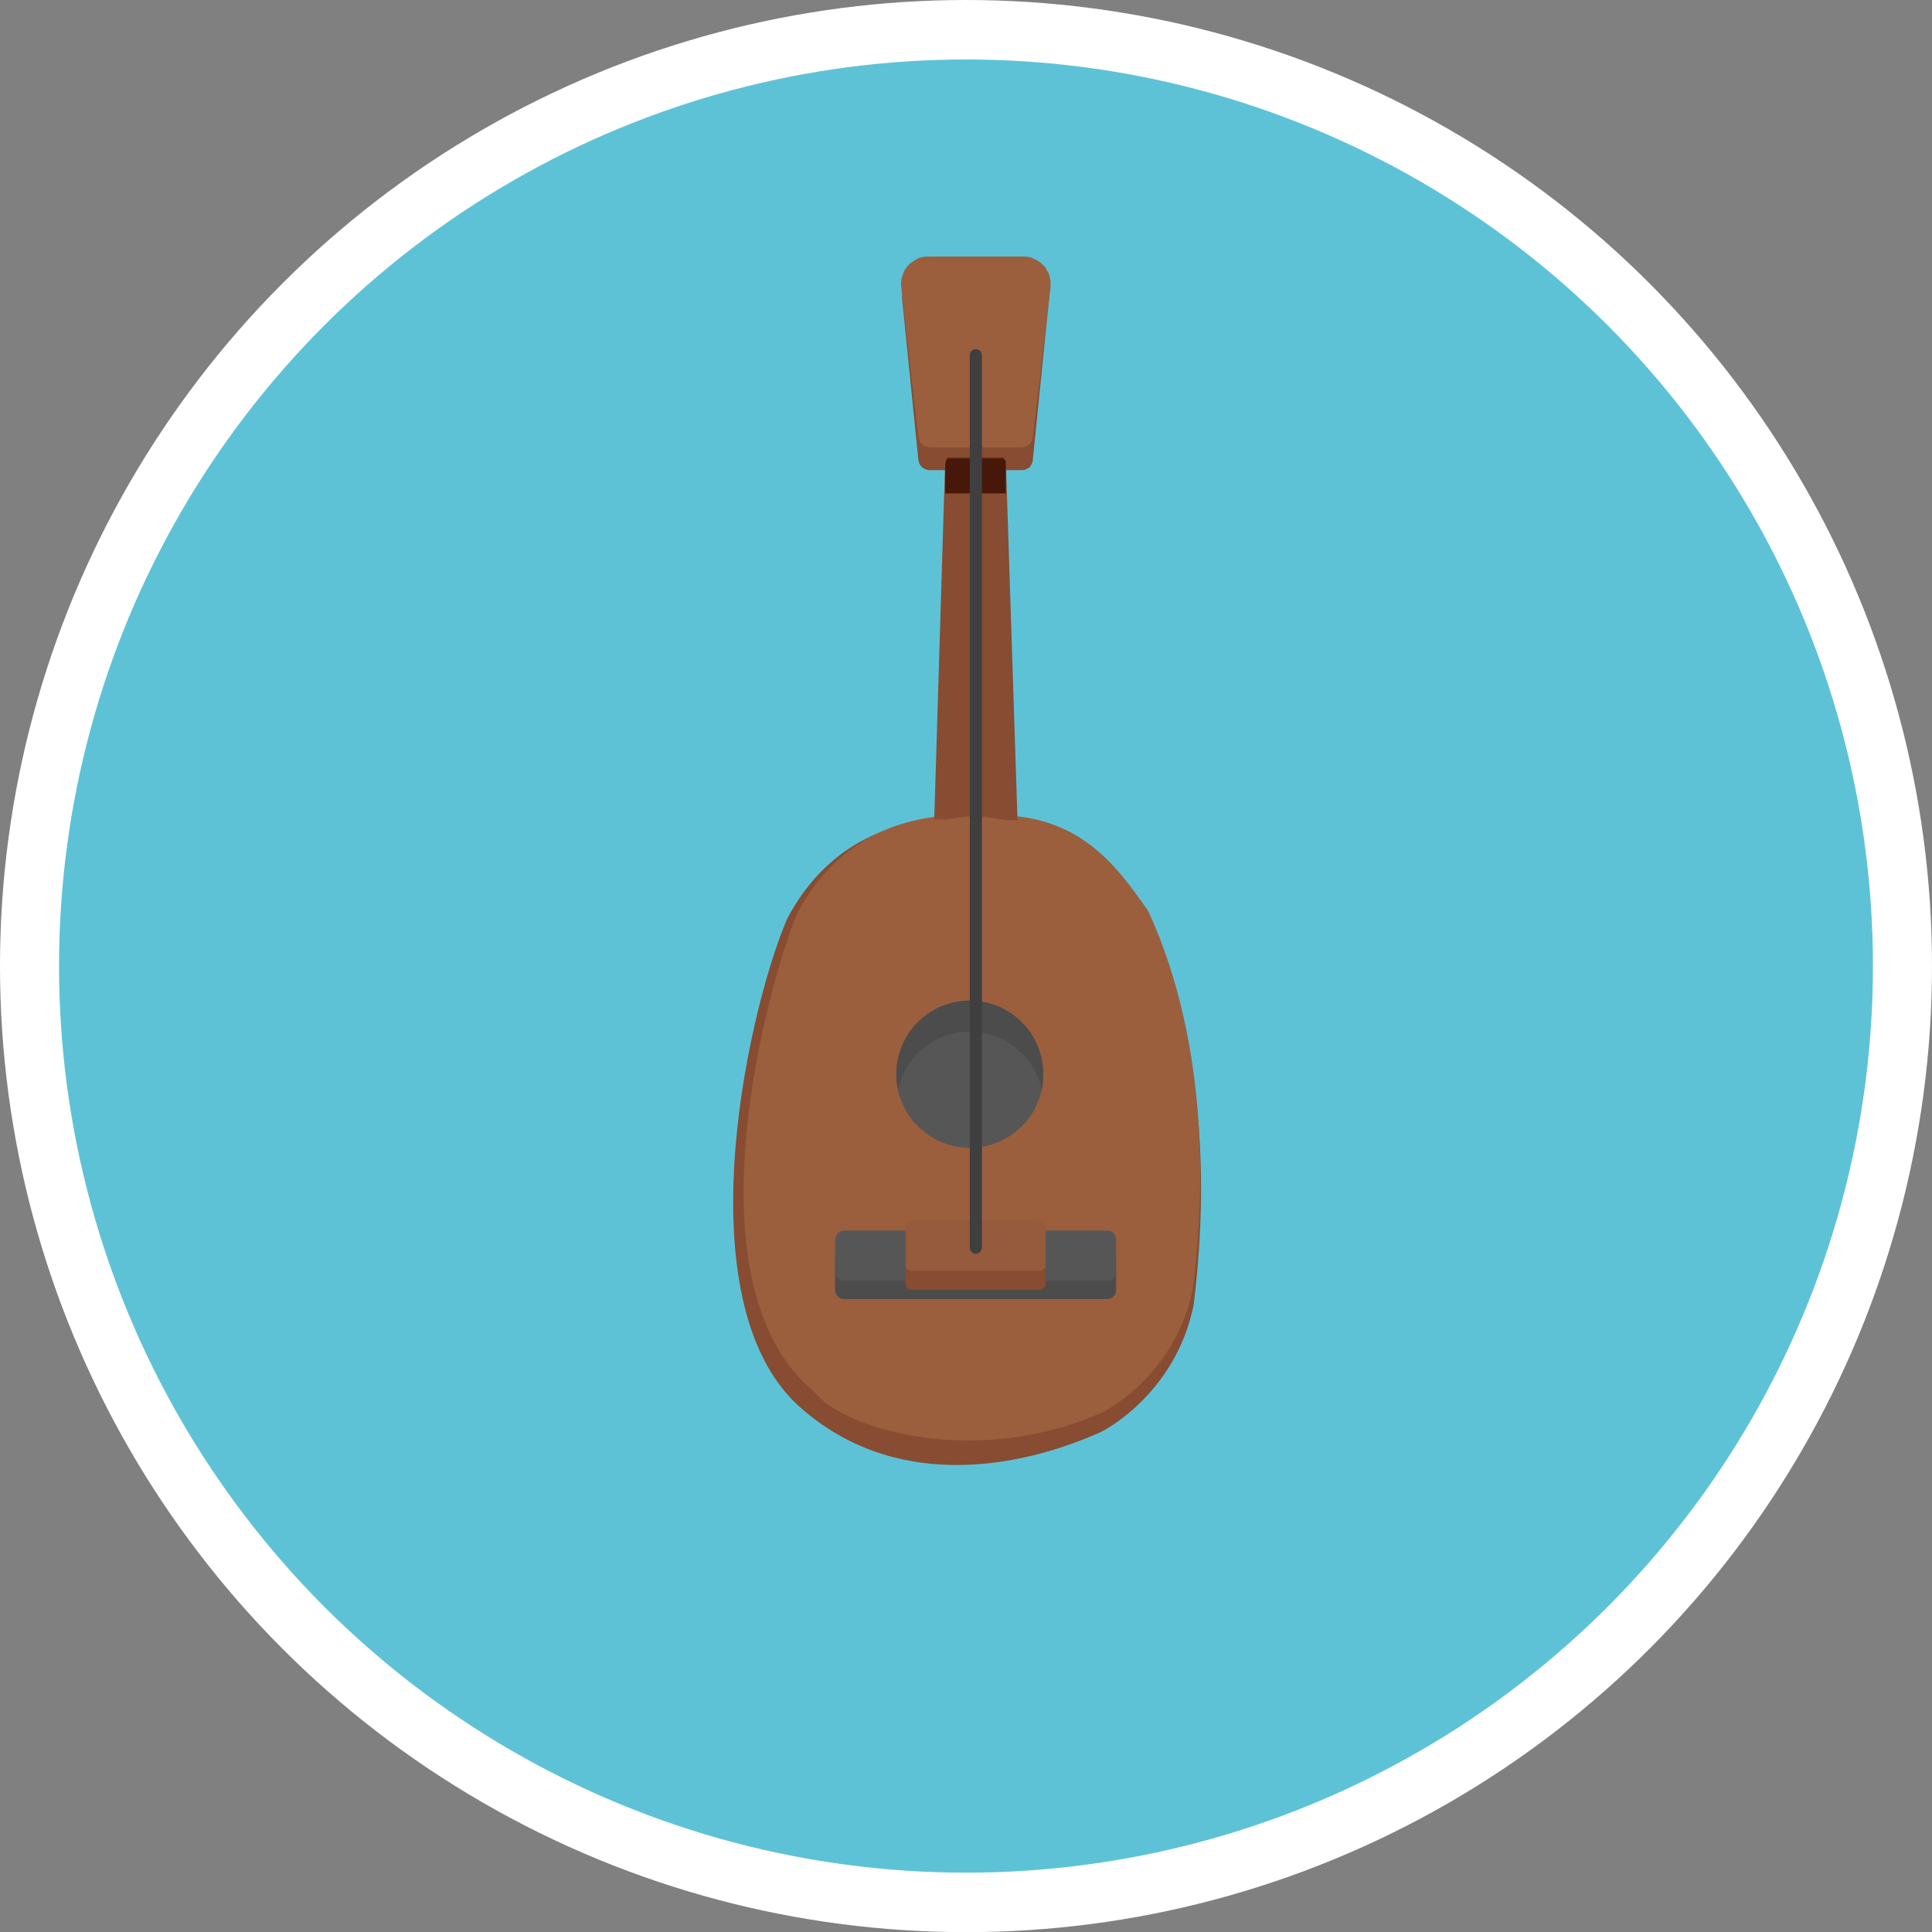 <svg xmlns="http://www.w3.org/2000/svg" id="Camada_1" viewBox="0 0 538.54 538.58"><rect x="0" y="0" width="538.54" height="538.58" fill="#808080" stroke="none"/><defs><style>.cls-3{fill:#4c4c4c}.cls-5{fill:#9b5f3e}.cls-6{fill:#565656}.cls-8{fill:#47170a}.cls-9{fill:#874c32}</style></defs><ellipse cx="269.27" cy="269.29" fill="#fff" rx="269.27" ry="269.29"/><ellipse cx="269.27" cy="269.29" fill="#5ec2d7" rx="252.81" ry="252.71"/><path d="M307.15 399.03s20.61-10.26 25.6-35.44c2.91-23.78 5.41-68.08-12.8-107.96-9.47-13.52-20.79-29.61-48.75-27.28-4.44-.24-35.46-3.5-51.9 27.98-11.66 27.79-28.93 109.01 4.79 136.87 27.8 23.59 63.22 14.85 83.06 5.83z" class="cls-9"/><path d="M307.65 393.51s20.05-9.98 24.91-34.48c2.84-23.14 5.27-66.23-12.45-105.02-9.21-13.16-20.22-28.81-47.42-26.54-4.32-.23-34.49-3.4-50.49 27.22-7.9 18.83-31.59 103.21 4.66 133.15 8.71 11.11 46.37 21.32 80.8 5.67z" class="cls-5"/><path d="M308.71 362.11h-73.38c-.34 0-.68-.17-1.02-.17-.35-.17-.52-.34-.86-.68-.17-.17-.34-.51-.51-.68 0-.34-.17-.68-.17-1.02v-9.04c0-1.36 1.19-2.39 2.57-2.39h73.38c1.36 0 2.39 1.02 2.39 2.39v9.04c0 .34 0 .68-.17 1.02 0 .17-.17.51-.51.68-.17.34-.51.51-.85.68-.34 0-.51.17-.85.17z" class="cls-3"/><path d="M308.71 356.99h-73.38c-.34 0-.68 0-1.02-.17-.35 0-.52-.17-.86-.51-.17-.17-.34-.51-.51-.85 0-.34-.17-.51-.17-.85v-9.04c0-1.36 1.19-2.56 2.57-2.56h73.38c1.36 0 2.39 1.19 2.39 2.56v9.04c0 1.36-1.02 2.39-2.39 2.39z" class="cls-6"/><path d="M289.76 359.56h-35.49c-.34 0-.51 0-.68-.17-.34 0-.51-.17-.68-.34-.17-.17-.17-.35-.34-.52-.17-.34-.17-.51-.17-.68v-10.58c0-.85.85-1.7 1.87-1.7h35.49c1.02 0 1.71.85 1.71 1.7v11.26c-.17.17-.34.35-.51.52-.18.17-.35.34-.52.34-.17.17-.51.17-.68.17z" class="cls-9"/><path fill="#965a3c" d="M289.76 354.26h-35.49c-.34 0-.51 0-.68-.17-.34 0-.51-.17-.68-.34-.17-.17-.17-.34-.34-.51-.17-.34-.17-.51-.17-.68v-10.41c0-1.02.85-1.87 1.87-1.87h35.49c1.02 0 1.71.85 1.71 1.87v11.09l-.51.51c-.18.17-.35.34-.52.34-.17.17-.51.17-.68.17z"/><path d="M284.65 131.04h-25.43c-.34 0-.68 0-1.03-.17-.51-.17-.85-.34-1.02-.51-.34-.34-.68-.68-.85-1.02s-.17-.68-.34-1.19l-4.6-45.72h41.13l-4.61 45.72c0 .51-.17.85-.34 1.19s-.34.68-.68 1.02l-1.02.51c-.34.17-.68.17-1.19.17z" class="cls-9"/><path d="M285.16 71.51h-26.28c-.52 0-1.2 0-1.71.17-.51 0-1.02.17-1.53.51-.51.17-.85.51-1.36.85-.51.17-.85.68-1.19 1.02-.34.35-.68.86-1.02 1.37-.17.34-.34.85-.51 1.36s-.34 1.02-.34 1.7c-.17.51 0 1.02 0 1.53l4.77 41.8c.17.34.17.68.34 1.19.17.34.51.51.68.85.34.34.68.51 1.02.68.52 0 .86.17 1.2.17h25.43c1.7 0 3.07-1.19 3.24-2.9l4.95-41.8v-1.53c-.17-.68-.17-1.19-.34-1.7s-.34-1.02-.68-1.36c-.17-.51-.51-1.02-.85-1.37-.52-.34-.86-.85-1.2-1.02-.51-.34-1.02-.68-1.53-.85-.51-.34-1.02-.51-1.53-.51-.51-.17-1.02-.17-1.53-.17z" class="cls-5"/><path d="M290.79 299.5v1.93c-.12.72-.24 1.32-.36 2.05-.12.6-.24 1.32-.48 1.92s-.37 1.32-.73 1.92c-.24.6-.48 1.2-.84 1.81-.24.6-.6 1.2-.96 1.68-.36.6-.84 1.08-1.2 1.68-.48.48-.96.96-1.32 1.44-.48.48-1.09.96-1.57 1.32-.48.48-1.08.84-1.56 1.2-.6.36-1.2.73-1.8 1.09s-1.2.6-1.8.84c-.61.24-1.21.48-1.93.72-.6.12-1.2.36-1.92.48-.6.12-1.32.24-1.93.24-.72.12-1.32.12-2.05.12s-1.32 0-2.05-.12c-.6 0-1.32-.12-1.93-.24-.72-.12-1.32-.36-1.92-.48-.72-.24-1.32-.48-1.92-.72-.6-.24-1.2-.48-1.81-.84-.6-.36-1.2-.73-1.8-1.09-.48-.36-1.08-.72-1.56-1.2-.48-.36-1.08-.84-1.44-1.32-.48-.48-.97-.96-1.45-1.44-.36-.6-.84-1.08-1.2-1.68a7.65 7.65 0 01-.96-1.68c-.36-.61-.6-1.21-.84-1.81-.36-.6-.48-1.32-.72-1.92-.24-.6-.36-1.32-.48-1.92-.12-.72-.24-1.32-.36-2.05v-3.98c.12-.72.24-1.32.36-2.05.12-.6.24-1.32.48-1.92.24-.6.36-1.21.72-1.93.24-.6.48-1.2.84-1.8.24-.6.6-1.08.96-1.68.36-.6.84-1.08 1.2-1.68.48-.48.97-.96 1.45-1.44.36-.49.96-.97 1.44-1.33.48-.48 1.08-.84 1.56-1.2l1.8-1.08c.61-.24 1.21-.6 1.81-.84.6-.24 1.2-.48 1.92-.6.6-.24 1.2-.36 1.92-.6.61-.12 1.33-.12 1.93-.24.72-.12 1.32-.12 2.05-.12s1.32 0 2.05.12c.61.12 1.33.12 1.93.24.72.24 1.32.36 1.92.6.72.12 1.32.36 1.93.6.6.24 1.2.6 1.8.84l1.8 1.08c.48.36 1.08.72 1.56 1.2.48.36 1.09.84 1.57 1.33.36.48.84.96 1.32 1.44.36.6.84 1.08 1.2 1.68.36.6.72 1.08.96 1.68.36.6.6 1.2.84 1.8.36.72.49 1.33.73 1.93.24.6.36 1.32.48 1.92.12.72.24 1.32.36 2.05v2.05z" class="cls-6"/><path d="M270.31 287.58c9.88 0 18.07 6.98 20.12 16.14.24-1.32.36-2.77.36-4.22 0-11.44-9.16-20.59-20.48-20.59s-20.47 9.15-20.47 20.59c0 1.45.12 2.89.48 4.22 1.92-9.15 10.11-16.14 19.99-16.14z" class="cls-3"/><path d="M283.63 228.68c-3.25.28-7.85-1.14-11.95-1.14s-7.39 1.14-11.26.8l3.07-100.87c0-1.02.17-1.7.51-2.05l.34-.17h15.19l.51.34.17.51c.17.51.17.85.17 1.36v1.02l3.25 100.19z" class="cls-9"/><path d="M279.52 127.63h-15.19c-.51 0-.85 1.02-.85 2.39 0-1.02.17-1.7.51-2.05l.34-.17h15.19l.51.34.17.51c.17.51.17.85.17 1.36 0-1.36-.34-2.39-.85-2.39z" class="cls-8"/><path d="M279.52 127.8h-15.19l-.34.17c-.34.34-.51 1.02-.51 2.05v7.51h16.89v-8.87l-.34-.51-.51-.34z" class="cls-8"/><path fill="#3f3f3f" d="M272.02 349.49c-.17 0-.51 0-.68-.17-.17 0-.34-.17-.51-.34-.17-.17-.34-.34-.34-.51-.17-.17-.17-.34-.17-.68V98.98c0-.17 0-.34.17-.68 0-.17.17-.34.34-.51.17-.17.34-.17.51-.34.17 0 .51-.18.68-.18s.34.18.68.18c.17.17.34.17.51.34s.17.34.34.51c0 .34.17.51.17.68v248.8c0 .34-.17.51-.17.68-.17.17-.17.34-.34.51-.17.17-.34.34-.51.34-.34.17-.51.17-.68.17z"/></svg>
